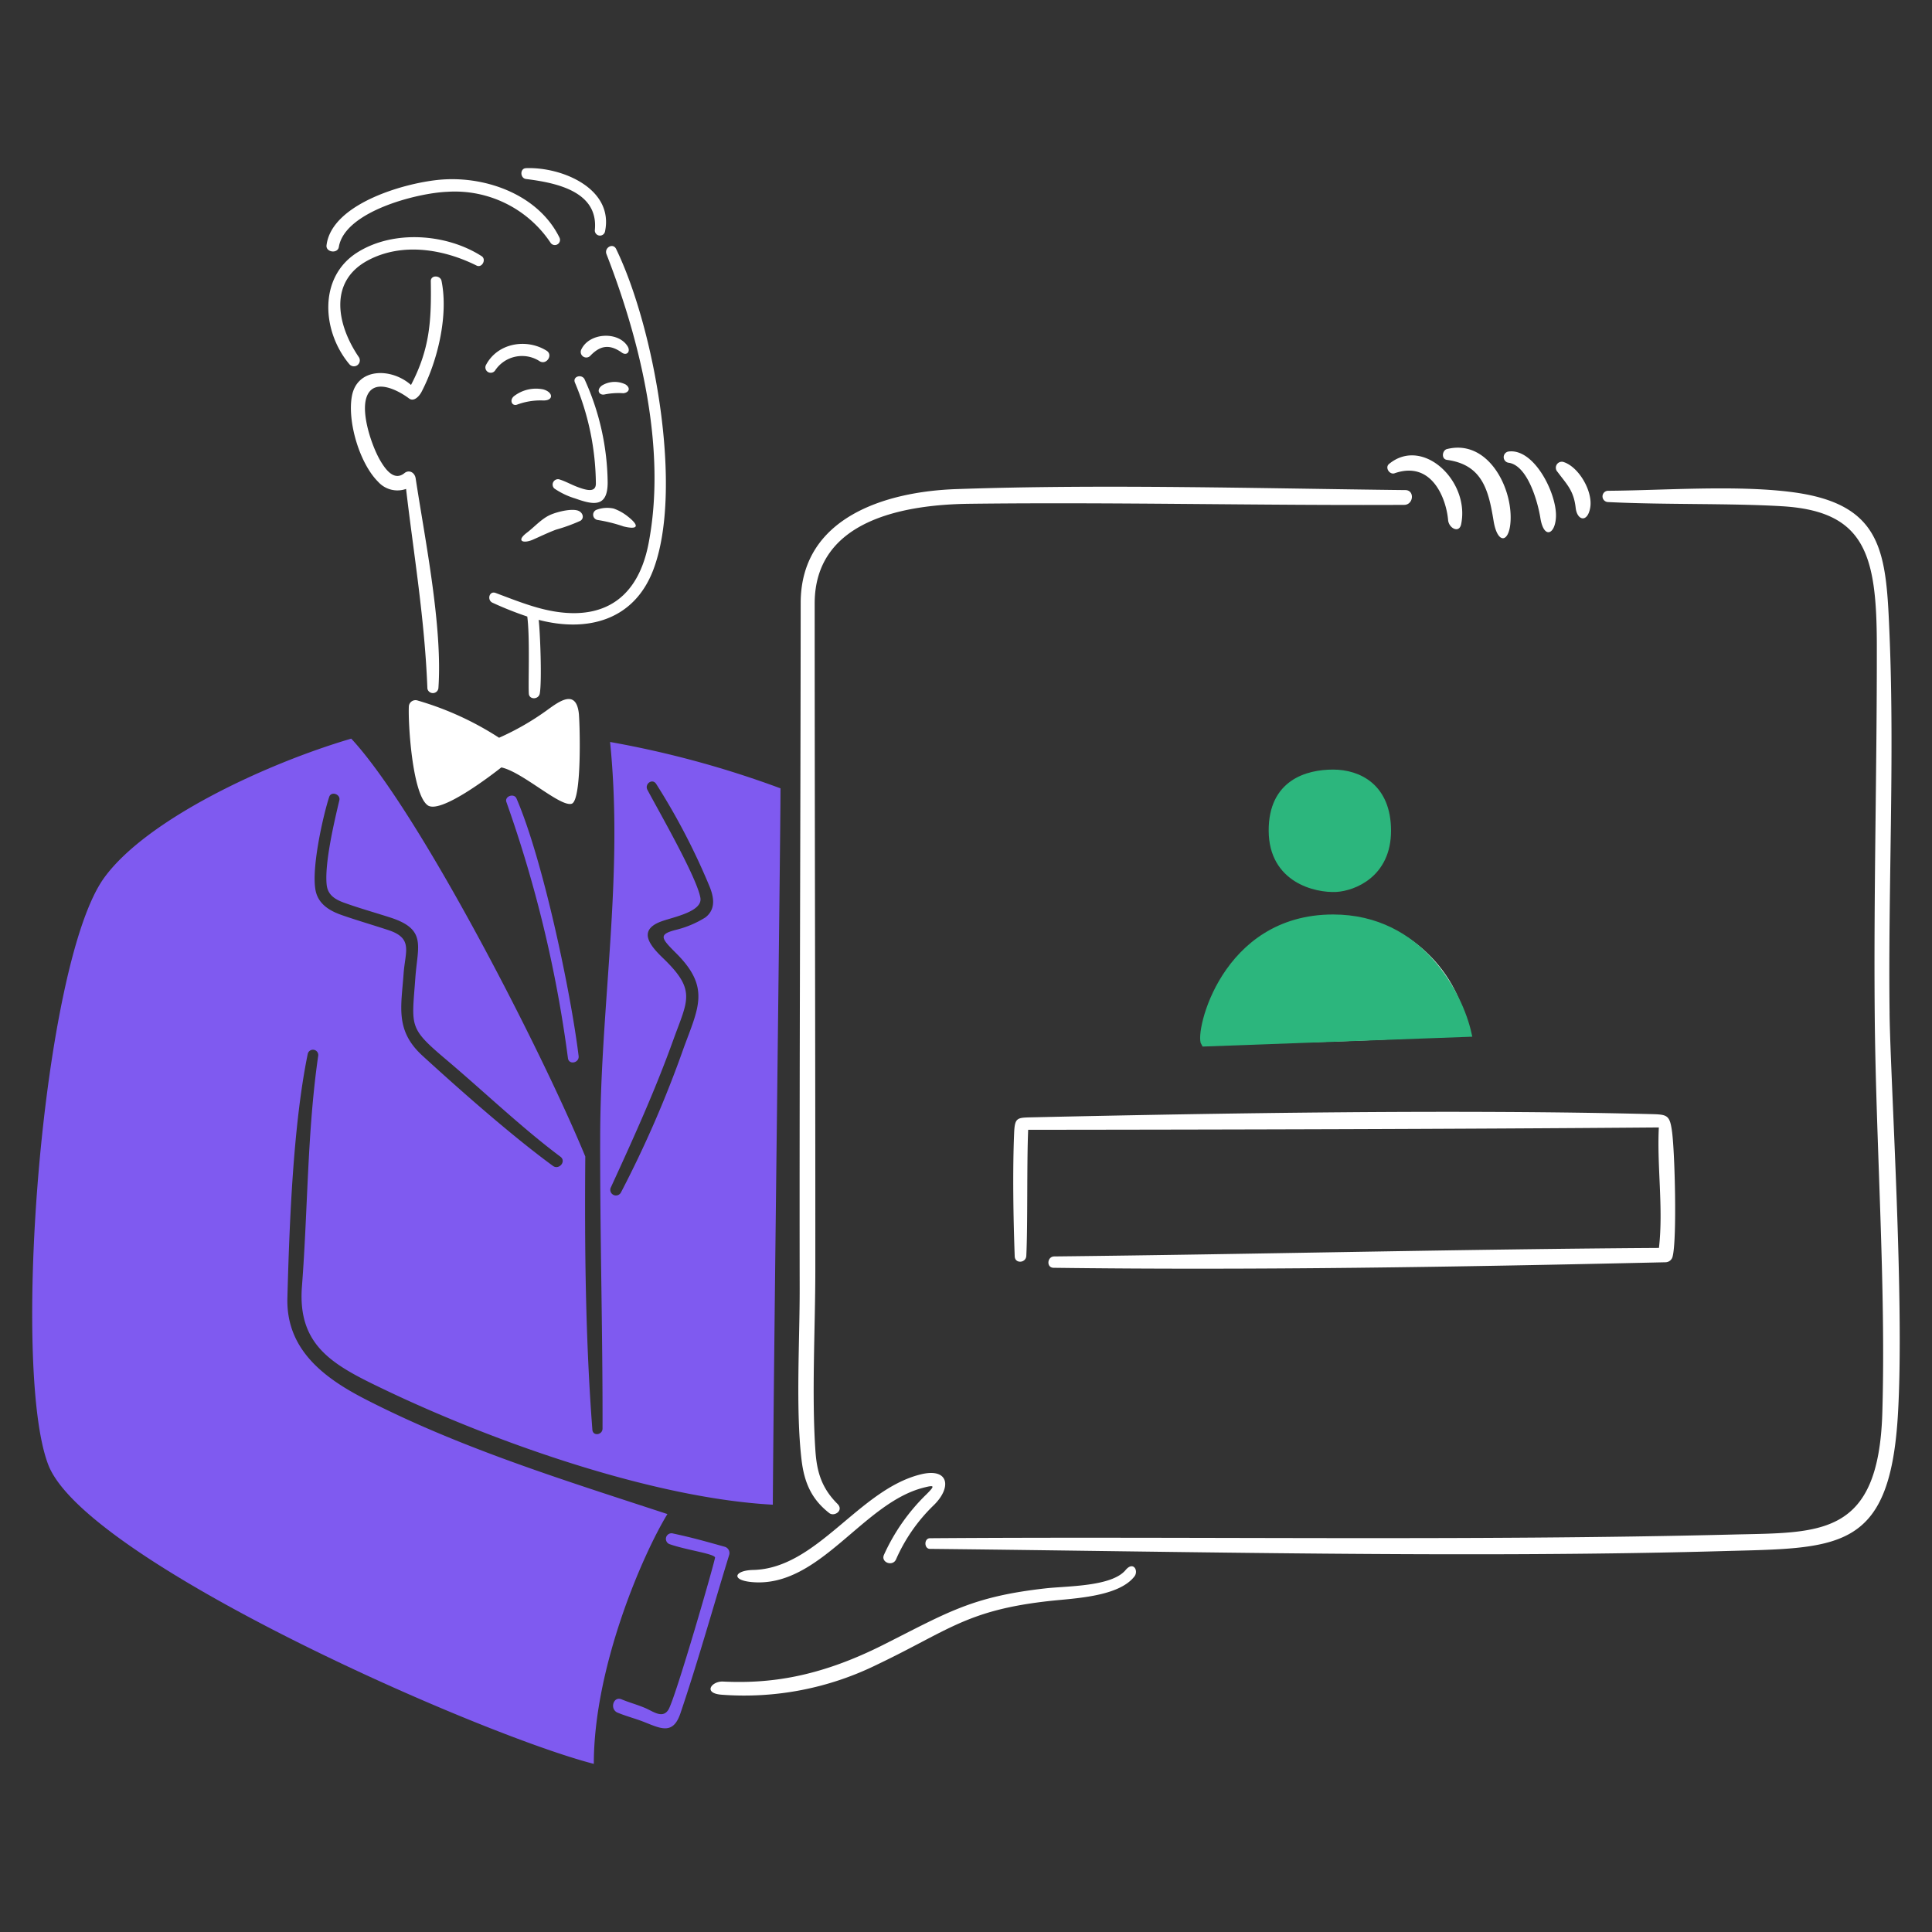 <svg xmlns="http://www.w3.org/2000/svg" width="300" height="300" fill="none" viewBox="0 0 300 300">
  <rect x="0" y="0" width="300" height="300" fill="#333333" stroke="none"/>
  <path fill="#7F5AF0" fill-rule="evenodd" d="M80.2 123.987c-.38-.877-1.883-.34-1.568.546a194.388 194.388 0 019.558 39.787c.158 1.091 1.787.722 1.657-.345-1.2-9.827-5.527-30.473-9.647-39.988zm32.36 116.2c-3.02-.842-4.975-1.408-8.044-2.065a.87.87 0 00-1.005 1.259.87.87 0 00.521.416c2.648.916 6.747 1.439 7 2.031.1.237-6.181 22-7.254 23.676-.907 1.415-2.37.236-3.578-.277-1.349-.572-2.341-.8-3.694-1.36-1.274-.53-1.875 1.552-.6 2.075 1.522.624 2.7.883 4.225 1.492 2.55 1.016 4.4 1.936 5.524-1.388 2.723-8.04 5.077-16.491 7.581-24.629a1.009 1.009 0 00-.68-1.23h.004zm-56.053-23.03c14.945 7.711 31.087 12.676 47.128 17.948-3.789 6.191-11.428 23.716-11.428 38.789-17.814-4.583-78.918-31.48-84.707-46.435-5.789-14.955-.958-77.911 8.687-91.175 6.611-9.091 25.207-17.729 38.354-21.589 10.452 11.239 29.416 48.127 36.342 64.88-.112 14.147.023 28.327 1.1 42.437.08 1.041 1.575.815 1.578-.182.036-15.15-.414-30.314-.364-45.5.066-20.583 3.657-40.2 1.535-61.116a153.021 153.021 0 0126.462 7.2c0 8.019-1.046 88.253-1.192 111.234-18.631-1.006-43.354-9.766-60.261-17.851-7.832-3.745-13.581-6.673-12.855-16.047.924-11.942.81-23.988 2.529-35.836a.824.824 0 00-.858-.912.827.827 0 00-.775.671c-2.276 11.074-2.851 26.481-3.155 37.874-.205 7.677 5.175 12.147 11.877 15.605l.003.005zm38.318-32.722a.88.88 0 001.09 1.156.881.881 0 00.498-.411 172.473 172.473 0 009.7-22.315c2.32-6.372 4.251-9.488-1.113-14.84-2.308-2.305-2.829-2.915-.11-3.621a15.617 15.617 0 004.655-1.955c1.719-1.341 1.275-3.326.518-5.077a103.445 103.445 0 00-8.18-15.656c-.593-.9-1.832.023-1.351.929 1.737 3.277 7.672 13.577 8.225 16.771.372 2.16-4.282 3-6.062 3.658-3.736 1.369-1.783 3.741.247 5.691 5.233 5.029 3.849 6.494 1.592 12.756-2.842 7.891-6.208 15.3-9.706 22.914h-.003zm-43.709-60.688c.307-.943 1.8-.423 1.577.523-.782 3.307-2.31 9.746-1.969 13.1.169 1.664 1.4 2.334 2.767 2.825 2.352.848 4.773 1.52 7.15 2.289 5.647 1.827 4.213 4.4 3.857 9.316-.561 7.728-1.119 7.747 4.879 12.815 5.756 4.864 11.684 10.542 17.648 15 .958.716-.228 2.109-1.16 1.428-6.367-4.653-14.45-11.793-20.264-17.113-4.27-3.909-3.3-7.584-2.927-12.767.246-3.423 1.515-5.456-2.362-6.737-2.4-.791-4.825-1.492-7.209-2.322-1.669-.582-3.372-1.483-3.975-3.346-1.001-3.1 1.004-11.988 1.988-15.011z" clip-rule="evenodd"/>
  <path fill="#fff" fill-rule="evenodd" d="M63.51 61.867c.782.589 1.615-.385 1.943-1.011 2.507-4.789 4.2-11.886 3.107-17.243-.18-.883-1.681-.947-1.665.051.1 6.158-.143 10.5-3.074 16.113-3.037-2.694-8.374-2.709-9.182 1.75-.718 3.969 1.206 10.444 4.085 13.293a4.02 4.02 0 004.331 1.1c1.179 10.118 2.9 20.195 3.311 31.008a.864.864 0 00.883.695.864.864 0 00.826-.762C68.741 97.287 66 83.853 64.547 74.3c-.15-.992-1.068-1.387-1.736-.841-1.591 1.3-2.925-.534-3.711-1.851-1.323-2.216-3.049-7.256-2.206-9.862 1.029-3.179 4.869-1.193 6.616.121zM89.9 111.03c.155 1.879.444 13.315-1.137 13.776-1.794.523-7.635-4.946-10.917-5.642-1.55 1.224-9.488 7.316-11.447 5.874-2.4-1.764-3.053-12.9-2.909-15.412a1.04 1.04 0 011.405-.835 47.494 47.494 0 0112.6 5.767 41.039 41.039 0 007.336-4.2c1.879-1.355 4.719-3.605 5.074.673l-.005-.001zm-6.251-14.777c7.479 1.949 14.761.138 17.775-7.721 4.738-12.351.206-37.588-5.751-49.87-.487-1.005-1.884-.2-1.5.8 5.326 13.691 9.347 30.338 6.537 44.916-1.867 9.685-8.448 12.5-17.408 9.93-2.171-.623-4.3-1.472-6.351-2.238-.981-.366-1.375 1.113-.468 1.523a53.607 53.607 0 005.392 2.144c.43 3.313.133 10.185.241 11.965.06.987 1.529.94 1.7-.012.349-1.941.057-9.558-.168-11.432l.001-.005zm-1.978-70.137c-.97.037-.918 1.564.01 1.681 4.489.565 11.318 1.841 10.682 7.968a.8.8 0 001.579.2c1.418-6.683-6.7-10.07-12.271-9.853v.004zm5.185 10.742a.802.802 0 01-1.4.783 17.87 17.87 0 00-15.979-7.86c-4.707.18-15.954 3.049-16.863 8.571-.18 1.091-2.044.825-1.912-.26.8-6.569 12.543-9.837 18.027-10.218 6.929-.481 14.887 2.439 18.127 8.984zm-12.074 2.914c.789.506.064 1.885-.779 1.465-5.119-2.552-11.487-3.624-16.779-.855-6.294 3.292-4.886 10.092-1.531 15.033a.919.919 0 01-1.43 1.152c-4.254-5.034-4.9-13.5 1.219-17.364 5.6-3.539 13.839-2.935 19.3.569zm22.376 19.936c.868.621.424 1.279-.364 1.351a10.919 10.919 0 00-2.887.186c-.808.2-1.419-.636-.435-1.384a3.792 3.792 0 013.686-.153zm-12.877.738c1.692.427 1.756 1.859-.1 1.734a10.448 10.448 0 00-3.922.662c-.766.237-1.172-.68-.479-1.3a5.578 5.578 0 014.5-1.091l.001-.005zm13.172-6.673c.515.834-.146 1.513-.888.985-2.03-1.45-3.481-1.014-4.932.517a.862.862 0 01-1.348-1.044c1.257-2.6 5.72-2.807 7.168-.458zm-12.579.685c1.067.667-.044 2.3-1.1 1.617a5.017 5.017 0 00-6.912 1.479.83.83 0 01-1.37-.934c1.812-3.366 6.263-4.113 9.384-2.162h-.002zm12.7 25.808c1.861 1.5 1.358 2-.755 1.476a23.975 23.975 0 00-4.024-1 .826.826 0 01-.081-1.612 4.707 4.707 0 012.576-.162 7.566 7.566 0 012.284 1.3v-.002zm-7.71-.928c.657.3.887 1.126.266 1.529a26.684 26.684 0 01-3.81 1.383c-1.266.48-2.28.98-3.549 1.54-1.5.661-2.706.254-.954-1.075 1.2-.911 2.288-2.189 3.677-2.789 1.122-.485 3.409-1.034 4.374-.588h-.004zm.919-20.414a39.594 39.594 0 013.575 16.047c-.018 3.9-2.294 3.411-5.009 2.44a11.676 11.676 0 01-3.274-1.559.835.835 0 01.729-1.427c.962.29 1.853.8 2.792 1.162 1.655.632 2.945.883 2.93-.538A41.161 41.161 0 0089.271 59.4c-.396-.964 1.096-1.375 1.516-.476h-.004zm84 184.872c1.2-1.441 2.05.109 1.374.987-2.459 3.193-9.428 3.4-13.2 3.82-12.886 1.427-15.682 4.6-26.85 9.918a46.669 46.669 0 01-23.936 4.642c-3.138-.192-1.666-2.136.091-2.052 7.08.338 14.747-.591 24.909-5.71 10.035-5.055 13.759-7.476 25.185-8.761 3.366-.378 10.27-.254 12.427-2.844zm12.1-81.8c.241-9.81 8.925-19.7 20.343-19.7 13.186 0 20.432 11.177 20.547 18.333-13.232 1.125-33.975 1.527-40.89 1.367zm18.735-41.857c5.365-.487 9.651 2.172 9.81 8.524.159 6.352-4.423 9.246-8.041 9.246-3.618 0-9.569-2.492-9.971-8.04-.402-5.548 2.9-9.247 8.2-9.73h.002zm37.166-48.4a.927.927 0 00-.937 1.528c1.47 1.975 2.524 2.909 2.825 5.6.219 1.952 1.831 2.371 2.255-.032.443-2.51-1.75-6.332-4.143-7.094v-.002zm-8.54-1.626c4.014-.531 7.527 6.594 7.365 10.155-.125 2.767-1.891 3.478-2.421.164-.4-2.534-2-8.19-4.947-8.579a.88.88 0 010-1.74h.003zm.33 10.3c.035-5.285-3.8-12.212-9.892-10.682-.735.185-.928 1.554.008 1.681 5.527.751 6.463 4.773 7.235 9.48.637 3.876 2.624 3.415 2.649-.479zm-18.889-8.364c5.241-4.333 12.6 2.665 11.2 9.357-.306 1.466-1.913.608-2.022-.643-.287-3.313-2.5-9.3-8.312-7.273-.779.271-1.532-.89-.866-1.441zm77.731 85.272c-.244-19.3.781-39.469 0-58.516-.531-13-.866-20.626-15.428-22.427-8.693-1.075-19.874-.223-28.31-.169a.872.872 0 00-.841.87.882.882 0 00.829.88c8.827.439 19.023.166 27.075.651 12.842.773 14.669 7.493 14.691 21.516.029 19.225-.5 38.426-.324 57.676.181 19.865 1.755 41.938 1.179 61.546-.569 19.373-9.654 18.6-23.187 18.933-40.783 1.019-84.022.273-124.7.575-.933.007-.932 1.644 0 1.653 38.976.4 83.521 1.452 122.756.356 18.16-.508 26.209.221 27.533-20.9 1.093-17.448-1.144-52.041-1.278-62.639l.005-.005zM218.22 76.1c-22.78-.255-47.038-.947-69.745-.152-11.063.387-24.145 4.455-24.145 17.681-.023 35.486-.212 70.966-.156 106.459.012 8.237-.636 18.705.287 26.58.428 3.647 1.622 6.19 4.309 8.283.777.606 2.3-.406 1.271-1.433-2.494-2.481-3.2-5.035-3.422-8.214-.6-8.77-.022-19.023-.017-27.985.016-34.536-.1-69.076-.1-103.608 0-12.949 13.823-15.359 24.044-15.484 22.478-.276 45 .285 67.49.17 1.465-.008 1.675-2.28.181-2.3l.003.003zm39.38 117.686c.711-6.123-.327-12.777-.016-18.717-32.458.266-65.461.331-97.931.367-.224 5.254-.052 14.672-.289 19.571-.055 1.137-1.756 1.258-1.8.08-.214-5.825-.337-13.167-.094-19.065.1-2.465.415-2.471 2.68-2.522 29.98-.668 66.375-1.257 96.3-.5 2.458.063 2.849.15 3.193 2.8.438 3.382.759 16.568.092 19.265-.05.259-.187.494-.388.665a1.16 1.16 0 01-.72.273c-32.379.737-63.741 1.261-95.025.859-1.154-.014-1.018-1.752.1-1.763 31.321-.339 62.885-1.123 93.9-1.322l-.002.009zm-114.63 35.155c4.362-1.075 4.875 2 2.024 4.784a26.444 26.444 0 00-5.857 8.411c-.519 1.171-2.4.476-1.876-.7a30.768 30.768 0 016.613-9.416c1.354-1.353 1.244-1.452-.478-1.013-9.433 2.4-16.074 15.44-26.442 14.674-3.575-.263-2.947-1.836 0-1.9 9.935-.225 16.361-12.46 26.016-14.84z" clip-rule="evenodd"/>
  <path fill="#2CB67D" stroke="#2CB67D" d="M215.5 129c0-6.8-4.5-9-8.5-9s-9.53 1.534-9.5 9c.031 7.61 6.833 9.167 10 9 2.667-.167 8-2.2 8-9zM228 160.5l-41 1.5c-1-1.5 3-19.5 20-19.5 13.6 0 19.667 12 21 18z"/>
</svg>
